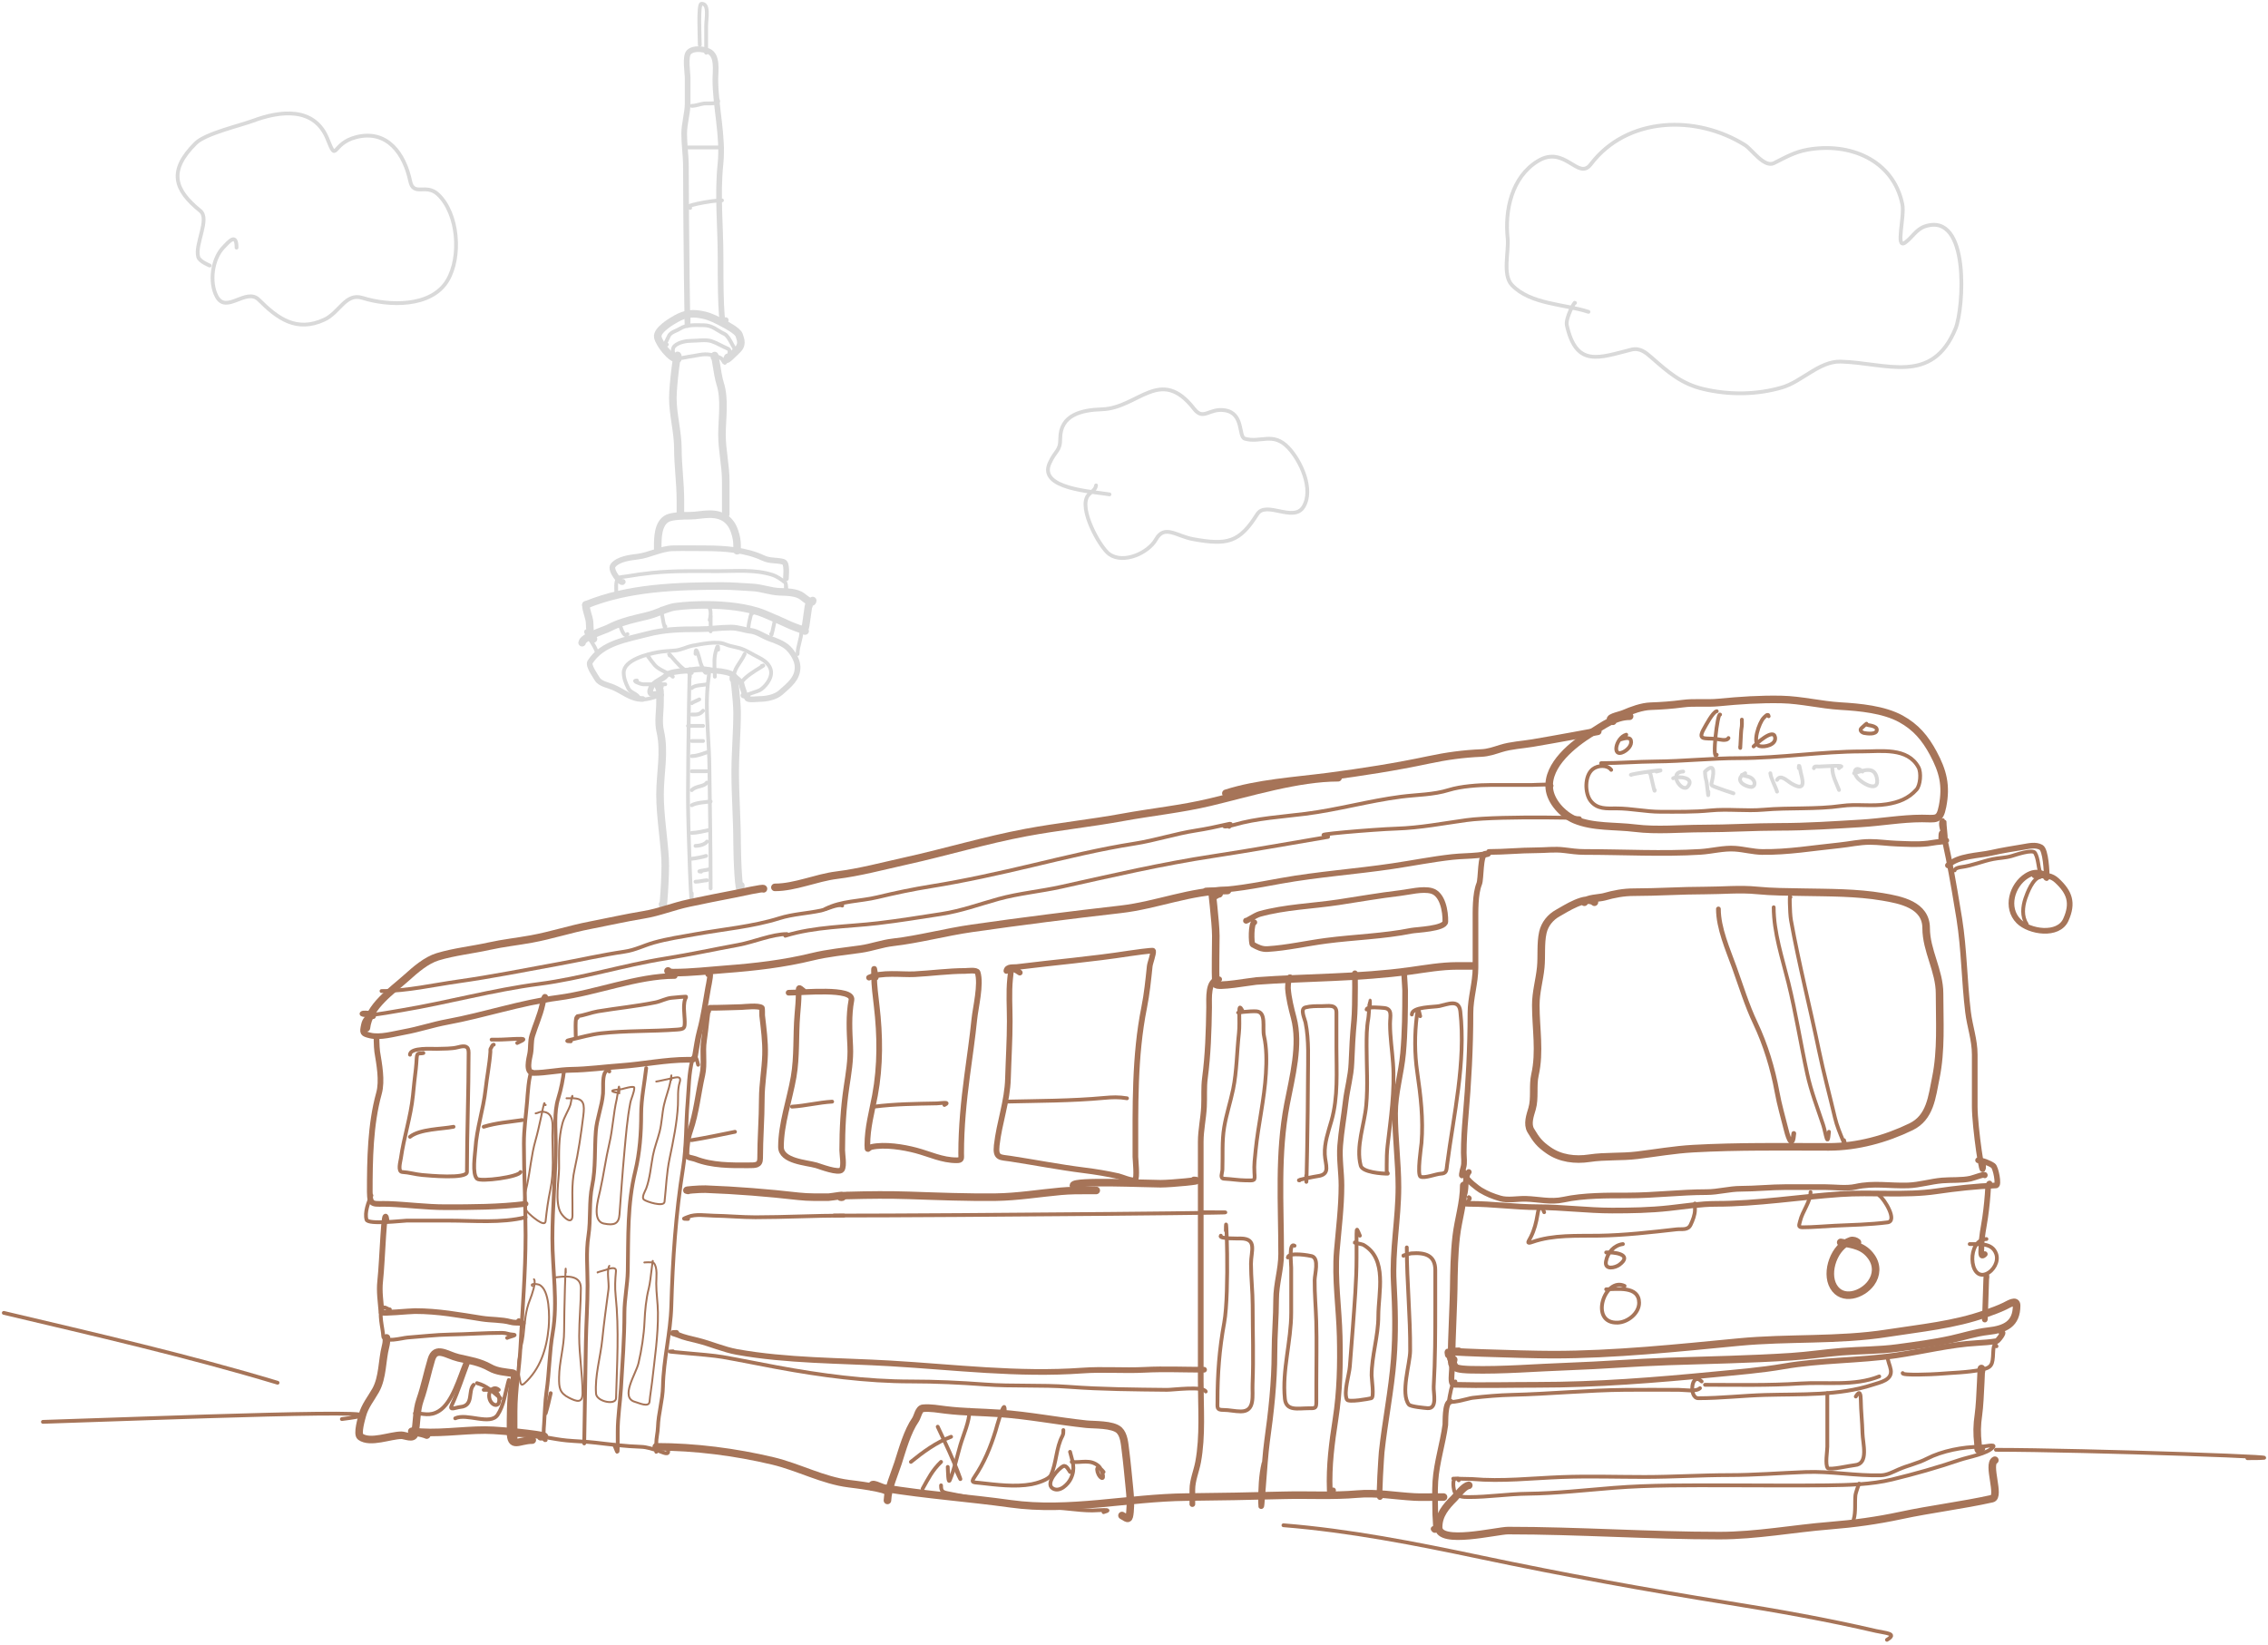 <svg width="600" height="435" viewBox="0 0 600 435" fill="none" xmlns="http://www.w3.org/2000/svg">
<path d="M175.286 239.195C175.286 243.191 176.194 231.209 175.962 227.217C175.639 221.669 174.609 215.692 174.609 210.143C174.609 204.483 175.953 198.956 174.647 193.343C174.084 190.925 174.609 188.207 174.609 185.763C174.609 184.785 174.609 183.808 174.609 182.83C174.609 181.947 173.239 180.129 174.609 181.488" stroke="#D9D9D9" stroke-width="2" stroke-linecap="round"/>
<path d="M174.016 183.48C172.979 183.615 171.332 184.099 172.288 181.86C172.938 180.337 175.38 179.738 176.239 178.62C176.835 177.844 179.819 177.501 180.783 177.463C182.358 177.4 183.912 177 185.573 177C187.061 177 188.386 177.463 189.796 177.463C190.601 177.463 193.506 177.952 194.019 178.62C194.627 179.412 196.117 180.133 196.241 181.166C196.343 182.011 197.56 184.398 196.686 183.943" stroke="#D9D9D9" stroke-width="1.5" stroke-linecap="round"/>
<path d="M175.14 183.82C174.165 183.94 169.832 185.942 168.968 184.449C168.347 183.375 166.832 183.278 166.225 182.078C165.574 180.792 165 179.392 165 177.94C165 174.5 171.485 172.975 174.014 172.521C175.385 172.274 177.202 172.161 178.569 172.061C180.199 171.942 181.675 171.066 183.272 170.779C185.432 170.391 189.727 169.464 191.894 170.416C193.449 171.098 195.06 171.102 196.719 171.819C198.088 172.41 199.353 173.229 200.712 173.9C203.102 175.08 204.966 177.08 203.455 179.9C202.934 180.873 202.241 181.653 201.373 182.32C200.375 183.087 197.596 183.443 197.185 184.255" stroke="#D9D9D9" stroke-linecap="round"/>
<path d="M196 181C196.338 178.83 203.956 175.185 201.52 176.163" stroke="#D9D9D9" stroke-linecap="round"/>
<path d="M194 180C194 176.693 195.787 175.642 197 173" stroke="#D9D9D9" stroke-linecap="round"/>
<path d="M189.112 179C189.112 177.17 188.844 175.128 189.137 173.323C189.273 172.486 190 169.578 190 171.851" stroke="#D9D9D9" stroke-linecap="round"/>
<path d="M187 177.544C186.8 179.26 185.377 175.608 185.286 175.218C185.091 174.382 184 170.146 184 172.942" stroke="#D9D9D9" stroke-linecap="round"/>
<path d="M183 178C180.46 178 176.047 171.296 177.183 173.413" stroke="#D9D9D9" stroke-linecap="round"/>
<path d="M178 179C176.703 177.795 174.628 177.41 173.296 176.018C172.598 175.288 169.569 171.095 171.817 174.03" stroke="#D9D9D9" stroke-linecap="round"/>
<path d="M176 181C174.048 181 172.096 181 170.144 181C169.569 181 166.906 180 168.504 180" stroke="#D9D9D9" stroke-linecap="round"/>
<path d="M170.011 184.894C166.935 184.894 165.072 183.047 162.298 181.818C161.002 181.244 158.778 180.918 158.013 179.621C157.541 178.821 155.525 176.045 156.103 175.13C159.311 170.05 165.818 169.159 171.088 167.758C175.823 166.499 180.061 166.439 184.971 166.439C187.804 166.439 190.535 166 193.369 166C195.39 166 196.801 166.673 198.657 166.879C200.293 167.06 201.953 168.303 203.505 168.856C205.253 169.478 207.278 170.201 208.574 171.492C209.772 172.688 210.948 174.613 210.998 176.35C211.087 179.476 208.729 181.218 206.59 183.136C205.13 184.446 202.759 184.894 200.861 184.894C199.848 184.894 196.816 185.45 197.776 184.015" stroke="#D9D9D9" stroke-width="1.5" stroke-linecap="round"/>
<path d="M211 173C211 170.749 212 169.152 212 167" stroke="#D9D9D9" stroke-linecap="round"/>
<path d="M154 170C154.187 168.456 159.836 166.757 161.038 166.136C163.53 164.849 165.876 164.177 168.516 163.535C170.073 163.157 171.756 162.824 173.257 162.273C174.821 161.698 177.043 160.688 178.658 160.48C181.476 160.116 184.123 160 186.992 160C191.662 160 197.839 160.574 202.193 162.374C204.565 163.354 206.859 164.377 209.206 165.455C210.159 165.892 214.435 167.317 212.506 166.818" stroke="#D9D9D9" stroke-width="2" stroke-linecap="round"/>
<path d="M164 165C164.142 166.03 165.147 168.889 166 167.727" stroke="#D9D9D9" stroke-linecap="round"/>
<path d="M175 161C175 162.622 176 167.285 176 165.662" stroke="#D9D9D9" stroke-linecap="round"/>
<path d="M187 160C188.665 161.002 187.748 164 187.748 164" stroke="#D9D9D9" stroke-linecap="round"/>
<path d="M198 166C198.047 164.724 199 160.985 199 162.262" stroke="#D9D9D9" stroke-linecap="round"/>
<path d="M204 167.69C204 169.184 204.774 164.832 205 164" stroke="#D9D9D9" stroke-linecap="round"/>
<path d="M213 165.752C213 167.608 214 158.392 214 160.248" stroke="#D9D9D9" stroke-width="2" stroke-linecap="round"/>
<path d="M155 160C166.187 155.41 178.944 155 191.127 155C193.849 155 196.459 155.256 199.118 155.385C201.46 155.498 203.867 156.464 206.275 156.538C208.094 156.595 210.778 156.619 212.255 157.778C212.956 158.328 215 160.038 215 158.846" stroke="#D9D9D9" stroke-width="2" stroke-linecap="round"/>
<path d="M163.054 157C163.054 155.873 162.746 153.754 163.602 152.868C163.81 152.651 165.543 152.498 165.844 152.445C167.988 152.066 170.307 151.756 172.471 151.529C178.258 150.923 184.096 151.083 189.936 151.083C194.712 151.083 199.641 150.586 204.211 152.022C205.634 152.469 206.566 153.206 207.674 154.042C208.238 154.467 207.899 158.273 207.899 154.887" stroke="#D9D9D9" stroke-linecap="round"/>
<path d="M207.92 153.022C207.92 152.122 208.348 148.926 207.227 148.606C205.426 148.093 203.732 148.467 201.888 147.595C197.392 145.47 191.726 145.029 186.782 145.029C183.86 145.029 180.928 144.963 178.006 145.029C174.834 145.101 171.856 146.842 168.785 147.225C166.713 147.483 163.569 147.841 162.184 149.568C161.212 150.781 164.392 154.635 164.755 153.91" stroke="#D9D9D9" stroke-width="1.5" stroke-linecap="round"/>
<path d="M174 145.069C174 142.607 173.917 138.329 176.681 137.053C177.981 136.454 180.958 136.412 182.465 136.412C184.272 136.412 185.934 136 187.752 136C191.227 136 193.315 137.562 194.33 140.557C194.795 141.93 195 142.981 195 144.428C195 144.867 195 146.955 195 145.481" stroke="#D9D9D9" stroke-width="2" stroke-linecap="round"/>
<path d="M180 134.78C180 138.221 180 133.406 180 132.288C180 127.722 179.333 123.165 179.333 118.666C179.333 114.193 178 109.73 178 105.261C178 101.733 179.333 91.184 179.333 94.712" stroke="#D9D9D9" stroke-width="2" stroke-linecap="round"/>
<path d="M192 136C192 133.106 192 130.212 192 127.318C192 123.085 191 119.165 191 114.965C191 110.712 191.859 105.519 190.5 101.422C189.75 99.161 189 92.119 189 94.477" stroke="#D9D9D9" stroke-width="2" stroke-linecap="round"/>
<path d="M179.735 94.361C179.008 95.138 181.8 94.398 182.29 94.337C185.033 93.995 186.479 93.24 189.202 94.15C189.775 94.341 190.608 94.528 191.005 94.993C191.139 95.148 191.608 96 191.682 96C192.07 96 193.776 92.748 192.583 92.253C191.128 91.648 189.665 90.712 188.2 90.238C186.734 89.764 184.53 90.145 182.991 90.145C181.559 90.145 179.56 90.496 178.483 91.503C177.28 92.628 178.562 95.204 179.735 95.204" stroke="#D9D9D9" stroke-linecap="round"/>
<path d="M179.295 94.981C177.482 94.981 174.408 90.989 174.026 89.183C173.642 87.367 177.61 85.002 178.854 84.312C181.454 82.869 183.409 82.708 186.304 83.384C188.067 83.796 189.624 84.615 191.205 85.446C192.184 85.961 195.102 87.495 195.518 88.59C196.072 90.045 196.371 91.278 195.151 92.455C194.704 92.886 191.445 96.225 192.528 94.517" stroke="#D9D9D9" stroke-width="2" stroke-linecap="round"/>
<path d="M195 93C194.305 92.909 193.03 88.979 191.681 88.349C189.76 87.451 188.465 86.023 186.15 86.023C184.067 86.023 181.686 85.769 179.857 86.953C178.921 87.558 177.279 87.854 176.857 89.072C176.69 89.555 175.333 91.708 176.415 91.139" stroke="#D9D9D9" stroke-linecap="round"/>
<path d="M183 236.274C183 244.846 182 219.145 182 210.573C182 200.085 182.5 168.623 182.5 179.111" stroke="#D9D9D9" stroke-linecap="round"/>
<path d="M188 235C188 224.204 187.798 213.402 187.667 202.645C187.6 197.135 187 191.711 187 186.148C187 184.026 187.127 181.756 187.407 179.667C187.453 179.324 187.879 176.391 187.333 177.114" stroke="#D9D9D9" stroke-linecap="round"/>
<path d="M184 233.223C184.957 233.223 186.333 232.843 187.036 232.843" stroke="#D9D9D9" stroke-linecap="round"/>
<path d="M185.495 230.566C183.596 230.448 187.772 230.136 187.772 229.808" stroke="#D9D9D9" stroke-linecap="round"/>
<path d="M183 227.151C184.109 227.028 185.941 226.677 186.795 226.392" stroke="#D9D9D9" stroke-linecap="round"/>
<path d="M184 223.736C185.116 223.736 186.544 223.335 187.036 222.598" stroke="#D9D9D9" stroke-linecap="round"/>
<path d="M183 220.321C184.524 220.275 186.061 219.861 187.554 219.562" stroke="#D9D9D9" stroke-linecap="round"/>
<path d="M183 213C184.154 212.316 186.584 212.172 188 212" stroke="#D9D9D9" stroke-linecap="round"/>
<path d="M183 209C184.24 207.76 186.213 208.181 187 207" stroke="#D9D9D9" stroke-linecap="round"/>
<path d="M183 204C184.435 204 185.602 204 187 204" stroke="#D9D9D9" stroke-linecap="round"/>
<path d="M183 200C184.529 199.958 185.655 199.448 187 199" stroke="#D9D9D9" stroke-linecap="round"/>
<path d="M183 196C183.94 196 184.997 196 186 196" stroke="#D9D9D9" stroke-linecap="round"/>
<path d="M182 192C183.146 192 184.853 192 186 192" stroke="#D9D9D9" stroke-linecap="round"/>
<path d="M183 188.996C184.294 188.996 185.035 189.121 186 188" stroke="#D9D9D9" stroke-linecap="round"/>
<path d="M183.051 186C182.662 186 184.631 185.237 185 185" stroke="#D9D9D9" stroke-linecap="round"/>
<path d="M183 182C183.846 181.154 185.941 181.265 187 181" stroke="#D9D9D9" stroke-linecap="round"/>
<path d="M188 163V167" stroke="#D9D9D9" stroke-linecap="round"/>
<path d="M181.917 83.358C181.917 96.485 181.458 57.107 181.458 43.98C181.458 41.08 181 38.249 181 35.406C181 32.608 181.917 29.997 181.917 27.296C181.917 25.097 181.917 22.899 181.917 20.7C181.917 19.223 181.146 14.868 182.273 13.787C183.487 12.622 185.992 12.935 187.417 13.543C189.966 14.63 189.25 18.809 189.25 20.92C189.25 28.372 191.373 35.95 190.6 43.369C189.742 51.597 190.625 59.779 190.625 68.017C190.625 73.588 190.592 90.081 192 84.677" stroke="#D9D9D9" stroke-width="1.5" stroke-linecap="round"/>
<path d="M182.59 55C179.72 54.63 188.101 53 191 53" stroke="#D9D9D9" stroke-linecap="round"/>
<path d="M182.367 39C179.608 39 193.392 39 190.633 39" stroke="#D9D9D9" stroke-linecap="round"/>
<path d="M183 28C184.119 28 185.086 27.537 186.209 27.389C187.263 27.25 191.408 27.75 189.509 26" stroke="#D9D9D9" stroke-linecap="round"/>
<path d="M185.131 11.88C185.131 10.239 184.646 1.093 185.543 1.007C187.711 0.801 186.817 4.952 186.817 6.885C186.817 9.108 186.817 15.775 186.817 13.553" stroke="#D9D9D9" stroke-linecap="round"/>
<path d="M196 234.259C195.482 237.946 195 226.865 195 223.15C195 216.805 194.5 210.562 194.5 204.24C194.5 198.963 195 193.716 195 188.489C195 185.512 194 176.624 194 179.602" stroke="#D9D9D9" stroke-width="2" stroke-linecap="round"/>
<path d="M158 173C157.856 171.827 156.658 169.963 155.985 168.996C155.656 168.522 154.284 165.899 155.482 167.526" stroke="#D9D9D9" stroke-linecap="round"/>
<path d="M157 169C155.755 167.739 156.135 166.158 155.972 164.55C155.818 163.028 155 161.49 155 160" stroke="#D9D9D9" stroke-width="2" stroke-linecap="round"/>
<path d="M393 225.8C391.532 225.983 391.873 232.409 391.326 233.777C390.226 236.526 390.341 241.001 390.341 243.971C390.341 247.96 390.341 251.949 390.341 255.938C390.341 260.003 389.011 263.917 389.011 267.929C389.011 277.113 388.5 286.476 387.706 295.605C387.436 298.709 387.238 301.788 387.238 304.912C387.238 306.104 387.492 307.634 387.14 308.778C386.873 309.646 386.311 312.327 387.238 310.009" stroke="#A67458" stroke-width="1.5" stroke-linecap="round"/>
<path d="M524.633 308.236C524.633 313.459 522.417 297.947 522.417 292.724C522.417 288.144 522.417 283.564 522.417 278.984C522.417 275.007 521.112 271.545 520.644 267.683C519.642 259.42 519.637 251.226 518.329 242.986C517.195 235.84 513.552 214.575 513.552 221.811" stroke="#A67458" stroke-width="1.5" stroke-linecap="round"/>
<path d="M388.125 317.987C388.478 317.359 389.284 317.015 388.568 316.657" stroke="#A67458" stroke-linecap="round"/>
<path d="M387.682 310.895C387.822 312.022 391.042 314.414 391.671 314.786C393.473 315.851 394.921 316.418 396.891 317.002C398.896 317.596 401.541 317.04 403.637 317.1C406.939 317.195 410.26 318.05 413.609 317.322C418.939 316.163 425.218 316.214 430.673 316.214C437.678 316.214 444.532 315.327 451.479 315.327C454.547 315.327 457.461 314.441 460.54 314.441C464.46 314.441 468.502 313.998 472.482 313.998C475.905 313.998 479.327 313.998 482.75 313.998C485.336 313.998 488.415 314.462 490.949 313.899C495.709 312.842 499.983 313.726 504.787 313.555C507.805 313.447 510.771 312.511 513.774 312.25C516.112 312.046 519.025 312.265 521.309 311.757C522.191 311.561 525.366 310.316 525.076 310.895" stroke="#A67458" stroke-width="1.5" stroke-linecap="round"/>
<path d="M393.886 225.356C398.034 225.356 402.222 224.913 406.296 224.913C408.99 224.913 411.214 224.558 413.855 224.889C415.654 225.113 417.317 225.356 419.149 225.356C429.378 225.356 439.976 225.948 449.829 225.332C452.89 225.14 455.973 224.276 459.038 224.495C461.402 224.663 463.799 225.321 466.129 225.356C473.001 225.46 479.696 224.288 486.492 223.608C489.277 223.33 491.873 222.697 494.692 222.697C497.064 222.697 499.391 223.058 501.684 223.14C504.596 223.244 507.13 223.435 510.007 223.116C511.074 222.997 512.02 222.754 513.109 222.697C513.503 222.676 515.873 222.254 514.439 222.254" stroke="#A67458" stroke-width="1.5" stroke-linecap="round"/>
<path d="M421.808 238.653C419.647 236.732 414.112 240.42 412.132 241.509C410.167 242.589 408.675 244.412 408.168 246.63C407.506 249.524 407.898 252.948 407.601 255.913C407.258 259.35 406.296 262.369 406.296 265.91C406.296 272.014 407.46 278.206 406.075 284.303C405.423 287.171 406.128 290.51 405.311 293.266C404.79 295.026 403.96 297.329 404.967 299.027C406.44 301.513 407.291 302.617 409.67 304.272C412.811 306.457 416.724 306.932 420.479 306.365C424.647 305.736 428.882 306.086 433.086 305.577C438.029 304.978 442.916 304.106 447.908 303.829C459.852 303.165 471.849 303.361 483.833 303.361C491.289 303.361 498.934 301.273 505.575 298.042C510.661 295.568 511.091 290.143 512.124 285.091C513.616 277.796 513.109 270.236 513.109 262.783C513.109 256.78 509.564 251.435 509.564 245.522C509.564 239.308 502.79 238.031 498.04 237.224C491.177 236.059 483.918 236.122 476.963 235.993C473.047 235.921 468.735 235.917 464.824 235.525C460.294 235.072 455.694 235.55 451.085 235.55C444.792 235.55 438.468 235.993 432.248 235.993C429.509 235.993 426.979 236.479 424.369 237.224C423.216 237.554 419.68 237.591 419.149 238.653" stroke="#A67458" stroke-width="2" stroke-linecap="round"/>
<path d="M454.606 240.425C454.606 245.505 457.099 251.131 458.816 255.888C460.596 260.815 462.106 265.837 464.357 270.588C467.071 276.319 468.987 282.612 470.118 288.834C470.745 292.283 471.708 295.539 472.556 298.929C473.199 301.5 474.214 303.849 474.55 299.815" stroke="#A67458" stroke-width="1.25" stroke-linecap="round"/>
<path d="M469.232 239.982C469.232 246.685 471.529 253.476 473.122 259.927C475.09 267.899 476.349 275.988 478.096 284.007C479.123 288.723 480.827 293.046 482.331 297.599C483.029 299.712 483.472 304.001 483.858 299.372" stroke="#A67458" stroke-linecap="round"/>
<path d="M473.664 237.323C473.376 235.307 473.45 241.426 473.811 243.429C475.892 254.955 478.824 266.353 481.198 277.827C482.432 283.793 484.045 289.696 485.433 295.629C485.934 297.771 486.774 299.734 487.6 301.76C488.269 303.403 488.287 303.132 487.846 301.588" stroke="#A67458" stroke-linecap="round"/>
<path d="M388.568 310.009C387.495 311.216 387.935 314.171 387.46 315.648C386.77 317.795 386.194 318.43 388.814 318.43C394.824 318.43 400.817 319.316 406.838 319.316C413.357 319.316 419.898 320.203 426.462 320.203C431.555 320.203 436.482 320.118 441.556 319.563C445.611 319.119 449.913 318.43 453.966 318.43C464.96 318.43 475.908 316.638 486.862 315.869C495.202 315.284 504.063 316.317 512.297 315.106C517.465 314.346 522.864 313.755 528.08 313.555C528.899 313.523 527.984 308.823 527.292 308.335C526.339 307.662 524.449 306.906 523.303 306.906" stroke="#A67458" stroke-width="1.5" stroke-linecap="round"/>
<path d="M478.982 315.327C478.982 317.842 476.826 320.406 476.225 322.96C475.966 324.06 475.596 324.635 476.865 324.635C479.72 324.635 482.514 324.343 485.36 324.216C490.069 324.007 494.673 323.914 499.345 323.33C502.088 322.987 498.523 317.127 497.154 316.214" stroke="#A67458" stroke-linecap="round"/>
<path d="M448.401 318.43C448.401 317.909 448.401 319.685 448.401 320.006C448.401 321.332 447.825 322.768 447.268 323.945C446.529 325.51 444.996 325.011 443.526 325.176C436.756 325.939 429.847 326.743 423.04 326.851C417.196 326.944 410.929 326.56 405.361 328.525C403.663 329.124 404.367 328.419 404.991 327.171C405.917 325.319 406.414 323.368 406.739 321.335C407.069 319.277 407.58 318.16 408.512 320.646" stroke="#A67458" stroke-linecap="round"/>
<path d="M429.343 329.067C427.016 329.358 425.277 331.286 424.862 333.647C424.444 336.022 427.328 335.343 428.407 334.533C432.214 331.678 426.667 331.166 424.911 331.283" stroke="#A67458" stroke-linecap="round"/>
<path d="M429.786 340.147C424.518 337.593 420.264 350.19 428.013 349.848C430.621 349.733 433.651 347.379 433.627 344.579C433.589 340.051 427.73 341.034 424.911 341.034" stroke="#A67458" stroke-linecap="round"/>
<path d="M491.392 328.624C490.962 328.242 490.21 327.983 489.619 328.18C485.313 329.616 482.813 336.466 485.039 340.295C487.36 344.286 492.704 342.516 494.987 339.384C496.535 337.259 496.627 334.67 495.11 332.489C493.038 329.511 490.177 329.209 486.96 328.624" stroke="#A67458" stroke-width="2" stroke-linecap="round"/>
<path d="M525.519 327.737C520.29 327.865 520.828 338.867 525.445 336.971C527.358 336.185 528.828 333.659 528.08 331.628C526.958 328.584 523.554 329.179 521.087 329.067" stroke="#A67458" stroke-linecap="round"/>
<path d="M526.405 313.555C526.405 312.355 525.988 313.531 525.962 313.998C525.813 316.688 525.559 319.349 525.174 322.025C524.789 324.705 524.189 327.139 524.189 329.855C524.189 330.824 523.782 333.02 525.076 331.726" stroke="#A67458" stroke-width="1.5" stroke-linecap="round"/>
<path d="M525.519 337.931C525.519 334.382 525.076 352.117 525.076 348.568" stroke="#A67458" stroke-width="1.5" stroke-linecap="round"/>
<path d="M387.238 313.555C387.238 318.13 385.772 322.505 385.244 327.048C384.717 331.579 384.643 336.478 384.579 341.033C384.492 347.238 383.362 365.733 384.579 359.648" stroke="#A67458" stroke-width="2" stroke-linecap="round"/>
<path d="M385.909 357.432C377.597 357.432 402.515 358.319 410.827 358.319C427.16 358.319 443.756 356.556 459.998 354.995C473.102 353.735 486.259 354.688 499.271 352.655C507.957 351.298 517.11 350.434 525.371 347.46C527.11 346.834 528.73 346.275 530.394 345.466C531.407 344.973 533.497 343.61 533.497 345.318C533.497 350.225 530.452 351.615 525.962 352.114C522.691 352.477 519.515 353.519 516.31 354.231C511.651 355.266 506.762 355.902 502.029 356.546C497.142 357.21 492.208 357.147 487.305 357.531C482.815 357.882 478.412 358.567 473.91 358.86C463.02 359.57 452.237 359.753 441.334 360.116C432.544 360.409 423.777 361.143 415.013 361.446C406.31 361.746 397.743 362.526 389.011 362.307C388.274 362.289 385.555 362.227 385.022 361.667C384.217 360.822 382.777 355.955 383.249 358.319" stroke="#A67458" stroke-width="2" stroke-linecap="round"/>
<path d="M383.693 359.648C384.898 361.004 383.035 366.249 384.776 366.296C392.076 366.494 399.413 366.296 406.715 366.296C422.496 366.296 437.937 365.056 453.621 363.539C459.685 362.952 465.893 362.464 471.891 361.421C481.648 359.724 491.781 359.949 501.61 358.516C508.68 357.485 515.955 355.626 523.081 355.241C524.761 355.15 526.498 355.024 528.154 354.748C528.605 354.673 530.474 352.074 529.508 352.557" stroke="#A67458" stroke-width="1.5" stroke-linecap="round"/>
<path d="M528.178 356.103C527.45 354.737 527.319 357.17 527.292 357.875C527.172 360.983 526.919 361.757 524.165 362.307C520.42 363.056 516.474 363.098 512.666 363.415C511.49 363.513 503.01 363.892 503.359 363.194" stroke="#A67458" stroke-linecap="round"/>
<path d="M499.37 358.762C499.37 360.081 499.989 361.026 500.207 362.332C500.662 365.063 497.413 365.631 495.381 366.296C486.379 369.242 476.344 368.713 466.991 368.98C461.089 369.149 455.192 369.842 449.287 369.842C446.723 369.842 447.394 362.63 450.174 365.41" stroke="#A67458" stroke-linecap="round"/>
<path d="M451.06 366.296C459.451 366.296 467.85 366.501 476.225 365.952C483.134 365.499 490.558 366.719 497.154 364.08" stroke="#A67458" stroke-linecap="round"/>
<path d="M385.022 365.41C384.011 365.536 383.522 369.466 383.348 370.285C383.055 371.669 388.397 369.875 389.553 369.743C392.998 369.351 396.526 369.04 399.993 368.956C409.989 368.712 419.963 367.72 429.983 367.626C434.694 367.582 439.406 367.626 444.117 367.626C445.594 367.626 448.705 368.209 449.731 367.183" stroke="#A67458" stroke-linecap="round"/>
<path d="M383.693 370.728C382.181 370.917 382.438 376.324 382.363 376.884C381.687 381.895 380.078 386.74 379.728 391.805C379.526 394.734 379.704 397.734 379.704 400.67C379.704 401.51 380.272 405.929 379.26 404.412" stroke="#A67458" stroke-width="1.5" stroke-linecap="round"/>
<path d="M388.568 392.889C387.298 393.047 385.482 395.532 384.752 396.262C382.522 398.491 380.59 400.707 380.59 403.969C380.59 408.719 396.006 404.855 398.959 404.855C417.598 404.855 436.211 406.185 454.852 406.185C464.751 406.185 474.357 404.33 484.104 403.55C490.459 403.042 496.557 402.208 502.817 400.867C510.847 399.146 519.066 398.178 527.021 396.41C529.269 395.91 525.64 387.288 527.735 386.241" stroke="#A67458" stroke-width="2" stroke-linecap="round"/>
<path d="M385.909 391.559C386.512 390.87 385.253 391.116 384.801 391.116C382.984 391.116 388.836 391.16 389.454 391.214C397.409 391.914 405.158 390.998 413.117 390.697C420.425 390.422 427.791 390.673 435.105 390.673C442.597 390.673 450.052 390.18 457.462 390.18C464.185 390.18 470.993 389.62 477.677 389.368C484.34 389.116 490.982 390.413 497.597 390.23C499.266 390.183 500.739 389.357 502.226 388.703C504.73 387.601 507.334 387.087 509.785 385.822C513.742 383.78 519.308 382.695 523.746 382.695C524.928 382.695 528.049 381.861 527.292 382.769C525.804 384.555 520.768 385.376 518.526 386.142C512.554 388.183 506.658 389.846 500.527 391.338C495.007 392.68 488.888 392.825 483.217 392.889C474.422 392.988 465.618 392.889 456.822 392.889C446.894 392.889 436.752 392.768 426.856 393.554C419.309 394.153 411.75 395.015 404.179 395.105C398.957 395.167 393.803 395.991 388.543 395.991C387.061 395.991 385.124 395.952 384.678 394.218C384.454 393.351 384.27 391.116 385.022 391.116" stroke="#A67458" stroke-linecap="round"/>
<path d="M491.835 392.446C491.835 392.351 490.926 394.772 490.85 395.548C490.659 397.498 490.967 399.962 490.407 401.851C490.097 402.898 490.294 403.99 489.619 402.639" stroke="#A67458" stroke-linecap="round"/>
<path d="M483.415 368.512C483.415 373.232 483.415 377.951 483.415 382.67C483.415 383.833 482.787 387.433 483.538 388.334C484.023 388.916 489.571 387.628 490.678 387.546C494.48 387.264 492.777 381.747 492.722 379.051C492.662 376.151 492.316 373.29 492.279 370.384C492.257 368.671 492.019 367.615 490.949 369.399" stroke="#A67458" stroke-linecap="round"/>
<path d="M515.325 228.902C518.088 226.301 523.322 226.371 526.849 225.578C529.658 224.946 532.48 224.5 535.319 224.027C536.788 223.782 538.523 223.342 539.948 224.125C541.217 224.823 541.474 230.671 541.474 232.152C541.474 232.651 540.86 231.289 540.391 231.118C538.888 230.572 537.553 230.787 536.131 231.684C532.245 234.139 530.508 240.146 534.038 243.676C536.868 246.505 544.535 247.714 546.522 243.282C548.53 238.803 547.498 235.99 544.134 232.891C542.706 231.576 541.307 231.561 539.455 231.561C538.873 231.561 537.45 231.561 538.815 231.561" stroke="#A67458" stroke-width="1.5" stroke-linecap="round"/>
<path d="M539.702 232.004C537.808 232.241 536.272 236.286 535.811 237.668C535.084 239.849 534.835 242.433 536.156 244.414" stroke="#A67458" stroke-linecap="round"/>
<path d="M517.098 230.232C517.173 229.637 518.356 229.409 518.871 229.345C521.737 228.987 524.464 227.785 527.292 227.228C528.885 226.914 530.584 226.894 532.143 226.44C533.179 226.137 537.756 224.525 538.372 225.603C539.253 227.144 539.155 229.036 539.702 230.675" stroke="#A67458" stroke-linecap="round"/>
<path d="M431.116 189.456C427.352 189.456 423.997 191.961 420.873 193.913C416.264 196.794 409.294 202.218 409.867 208.514C410.188 212.045 413.501 215.542 416.589 216.837C421.509 218.9 427.307 218.398 432.544 219.053C438.343 219.778 444.582 219.151 450.42 219.151C457.241 219.151 464.028 218.708 470.832 218.708C478.021 218.708 485.139 218.219 492.303 217.797C497.672 217.481 503.084 216.492 508.456 216.492C512.152 216.492 513.135 217.187 513.897 213.291C514.98 207.758 514.012 203.993 511.435 199.207C509.29 195.224 506.849 192.323 502.891 190.146C498.371 187.66 491.99 187.07 486.936 186.773C481.727 186.466 476.54 185.14 471.349 185.024C465.732 184.9 460.287 185.268 454.704 185.812C451.5 186.125 448.275 185.7 445.077 186.132C442.372 186.498 439.456 186.708 436.73 186.797C434.345 186.875 431.715 187.86 429.54 188.792C428.399 189.281 424.533 189.926 426.684 190.786" stroke="#A67458" stroke-width="2" stroke-linecap="round"/>
<path d="M430.23 194.332C427.451 195.113 426.314 200.531 429.515 198.887C430.536 198.363 431.795 197.159 431.461 195.858C431.155 194.67 429.152 195.507 428.457 195.661" stroke="#A67458" stroke-linecap="round"/>
<path d="M492.5 192.559C492.752 192.358 494.346 190.829 493.608 191.673C494.222 191.861 496.602 191.929 496.514 193.101C496.417 194.39 493.884 194.027 493.165 193.889C492.558 193.772 491.799 193.12 492.5 192.559Z" stroke="#A67458" stroke-linecap="round"/>
<path d="M423.581 201.866C428.379 201.866 433.163 201.458 437.961 201.423C445.382 201.37 452.762 200.537 460.146 200.537C470.983 200.537 481.782 198.764 492.623 198.764C497.674 198.764 504.667 197.631 507.545 202.974C508.305 204.386 508.039 207.699 507.003 208.859C504.881 211.236 502.288 212.219 499.148 212.725C495.199 213.362 491.144 212.602 487.182 213.168C480.426 214.133 473.385 213.579 466.572 214.178C461.898 214.589 457.158 213.913 452.488 214.375C448.093 214.809 443.708 214.719 439.291 214.719C435.364 214.719 431.554 213.833 427.644 213.833C425.021 213.833 422.579 214.089 420.824 211.863C419.256 209.875 419.136 205.193 421.365 203.442C422.732 202.368 425.218 202.276 426.241 203.639" stroke="#A67458" stroke-linecap="round"/>
<path d="M431.559 204.969C430.991 204.969 432.645 204.675 432.889 204.624C433.959 204.401 442.36 203.16 438.207 204.082" stroke="#D9D9D9" stroke-linecap="round"/>
<path d="M436.434 204.526C436.434 202.983 437.764 210.5 437.764 208.958" stroke="#D9D9D9" stroke-linecap="round"/>
<path d="M445.298 204.082C441.125 204.209 444.972 209.836 446.48 208.071C448.562 205.635 443.927 205.211 442.639 205.855" stroke="#D9D9D9" stroke-linecap="round"/>
<path d="M451.06 204.526C451.06 204.023 451.125 205.708 451.282 206.052C451.678 206.925 451.947 212.561 451.947 209.401" stroke="#D9D9D9" stroke-linecap="round"/>
<path d="M451.06 204.082C453.349 201.885 453.555 203.607 452.981 206.298C452.666 207.776 452.462 207.675 454.015 208.268C455.53 208.847 457.059 209.332 458.595 209.844" stroke="#D9D9D9" stroke-linecap="round"/>
<path d="M461.697 204.526C459.349 205.735 460.189 207.507 462.879 208.12C464.105 208.4 464.484 207.267 463.913 206.397C463.179 205.278 461.897 205.403 460.811 204.969" stroke="#D9D9D9" stroke-linecap="round"/>
<path d="M468.345 204.526C468.506 205.974 469.683 207.986 470.118 209.401" stroke="#D9D9D9" stroke-linecap="round"/>
<path d="M470.118 206.298C471.037 204.664 472.753 206.558 473.91 207.234C477.249 209.185 477.247 207.47 476.422 204.476C476.268 203.919 475.88 201.252 475.88 203.196" stroke="#D9D9D9" stroke-linecap="round"/>
<path d="M479.869 203.196C479.95 202.545 480.696 202.763 481.198 202.753C482.546 202.725 483.889 202.6 485.236 202.58C488.872 202.528 486.112 202.953 486.517 203.196" stroke="#D9D9D9" stroke-linecap="round"/>
<path d="M484.744 203.196C484.744 205.236 485.786 207.078 486.517 208.958" stroke="#D9D9D9" stroke-linecap="round"/>
<path d="M492.722 204.082C490.995 202.457 489.943 203.984 491.392 205.757C492.628 207.269 497.382 209.937 496.514 205.757C495.816 202.398 492.637 203.965 490.506 204.526" stroke="#D9D9D9" stroke-linecap="round"/>
<path d="M454.163 188.127C453.153 188.253 451.152 192.106 450.888 192.559C448.92 195.932 450.974 195.167 453.867 195.44C454.766 195.525 456.792 196.165 457.265 195.218" stroke="#A67458" stroke-linecap="round"/>
<path d="M455.049 189.013C454.339 188.392 452.839 201.636 454.163 199.65" stroke="#A67458" stroke-linecap="round"/>
<path d="M460.811 190.343C460.811 191.114 460.872 191.901 460.712 192.657C460.535 193.498 460.368 199.522 460.368 197.434" stroke="#A67458" stroke-linecap="round"/>
<path d="M467.902 189.456C467.785 188.519 466.86 189.612 466.573 189.9C465.431 191.041 463.365 196.839 465.538 197.36C466.895 197.686 469.903 197.009 469.601 195.046C469.195 192.407 464.368 196.979 463.913 197.434" stroke="#A67458" stroke-linecap="round"/>
<path d="M322.53 236.437C321.911 236.437 320.844 237.575 320.757 236.88C320.315 233.341 321.644 243.975 321.644 247.541C321.644 251.773 321.481 256.04 321.644 260.271C321.682 261.276 331.073 259.576 332.33 259.483C345.793 258.486 359.576 258.686 372.957 256.824C377.055 256.254 381.324 255.494 385.465 255.494C386.795 255.494 390.784 255.494 389.454 255.494" stroke="#A67458" stroke-width="2" stroke-linecap="round"/>
<path d="M318.984 235.55C325.631 235.55 332.401 234.163 338.929 232.989C348.704 231.231 358.611 230.561 368.427 229.099C373.675 228.317 378.912 227.272 384.185 226.686C386.465 226.433 388.764 226.457 391.03 226.218C392.51 226.062 395.567 225.475 392.114 226.243" stroke="#A67458" stroke-width="1.5" stroke-linecap="round"/>
<path d="M331.837 243.971C330.928 244.085 330.987 249.605 331.394 249.831C332.693 250.553 333.802 251.131 335.334 251.038C340.469 250.727 345.685 249.518 350.797 248.846C358.235 247.869 366.075 247.671 373.4 246.187C374.623 245.939 382.309 245.685 382.363 243.774C382.439 241.124 381.671 236.463 378.719 235.649C376.331 234.99 372.72 235.96 370.323 236.24C364.897 236.873 359.497 237.836 354.096 238.653C347.276 239.684 339.917 239.901 333.266 241.755C332.057 242.092 329.438 243.894 329.621 243.528" stroke="#A67458" stroke-width="1.5" stroke-linecap="round"/>
<path d="M322.53 259.04C319.386 259.04 319.904 264.245 319.871 266.476C319.778 272.755 319.584 278.95 318.763 285.189C318.43 287.719 318.644 290.233 318.517 292.773C318.36 295.902 317.655 298.877 317.655 302.031C317.655 308.7 317.655 315.314 317.655 322C317.655 336.479 317.655 350.876 317.655 365.361C317.655 372.391 318.244 379.768 316.965 386.708C316.522 389.115 315.439 391.548 315.439 393.997C315.439 394.715 315.439 399.133 315.439 397.764" stroke="#A67458" stroke-width="1.5" stroke-linecap="round"/>
<path d="M230.786 393.332C230.101 391.767 233.071 393.485 233.938 393.627C244.975 395.439 256.236 396.217 267.326 397.764C282.899 399.937 298.305 396.155 313.863 395.991C322.446 395.901 330.994 395.752 339.569 395.523C346.014 395.352 352.687 395.771 359.07 395.203C364.127 394.754 369.137 395.695 374.164 395.967C375.888 396.06 377.632 395.991 379.359 395.991C379.657 395.991 383.053 395.991 381.477 395.991" stroke="#A67458" stroke-width="2" stroke-linecap="round"/>
<path d="M334.497 387.127C333.733 390.278 333.61 394.062 333.61 397.321C333.61 402.682 334.443 386.625 335.186 381.316C336.269 373.579 337.156 365.666 337.156 357.851C337.156 353.125 337.599 348.423 337.599 343.693C337.599 339.594 338.929 335.769 338.929 331.726C338.929 318.356 337.939 305.304 340.48 292.034C341.844 284.911 344.148 276.368 342.253 269.209C341.586 266.693 340.919 264.032 340.726 261.429C340.686 260.884 340.933 257.076 341.588 259.04" stroke="#A67458" stroke-width="1.5" stroke-linecap="round"/>
<path d="M352.668 394.218C351.992 394.979 351.881 396.7 351.782 394.12C351.536 387.726 352.333 381.652 353.308 375.382C354.442 368.096 354.588 360.896 354.416 353.517C354.243 346.062 353.028 338.274 353.653 330.84C354.136 325.104 354.884 319.331 354.884 313.555C354.884 310.02 354.264 306.568 354.54 303.016C354.838 299.164 355.555 295.289 355.992 291.443C356.381 288.022 357.387 284.664 357.519 281.225C357.664 277.457 357.863 273.678 358.233 269.923C358.618 266.018 358.43 254.23 358.43 258.154" stroke="#A67458" stroke-width="1.5" stroke-linecap="round"/>
<path d="M365.078 395.991C364.687 396.334 365.442 384.807 365.521 384.074C366.407 375.877 368.08 367.755 368.722 359.55C369.252 352.775 369.098 346.035 368.722 339.261C368.258 330.9 369.953 322.399 369.953 313.998C369.953 307.474 369.067 301.005 369.067 294.497C369.067 289.185 370.703 283.934 371.184 278.64C371.69 273.077 371.726 267.576 371.726 261.995C371.726 261.068 371.191 255.126 371.726 257.267" stroke="#A67458" stroke-width="1.5" stroke-linecap="round"/>
<path d="M327.848 267.904C326.316 267.904 330.902 267.38 332.428 267.51C335.075 267.736 333.913 271.861 334.398 274.011C335.125 277.234 335.084 280.694 334.891 283.983C334.493 290.744 332.865 297.49 332.182 304.247C331.98 306.241 331.723 308.194 331.862 310.206C332.016 312.444 332.025 312.248 329.572 312.225C327.64 312.207 325.769 311.873 323.86 311.782C322.622 311.723 323.356 310.343 323.392 309.344C323.526 305.592 323.233 301.862 323.86 298.141C324.435 294.725 325.523 291.492 326.223 288.119C327.194 283.444 327.219 278.104 327.75 273.321C327.942 271.597 327.848 269.834 327.848 268.101C327.848 266.543 327.878 265.748 328.735 267.461" stroke="#A67458" stroke-linecap="round"/>
<path d="M322.973 326.851C322.194 327.741 328.179 327.589 328.243 327.59C332.676 327.649 330.951 330.966 330.951 334.287C330.951 337.945 331.394 341.579 331.394 345.244C331.394 352.171 331.652 359.153 331.37 366.075C331.243 369.166 332.135 373.338 328.267 373.338C326.724 373.338 325.216 372.944 323.663 372.944C321.823 372.944 322.087 372.369 322.087 370.63C322.087 363.511 322.564 356.911 323.86 349.898C325.336 341.906 324.303 317.394 324.303 325.521" stroke="#A67458" stroke-linecap="round"/>
<path d="M343.804 312.225C342.452 312.225 348.108 311.16 348.63 311.092C352.102 310.642 350.599 308.101 350.477 305.355C350.34 302.279 351.39 299.415 352.225 296.491C354.04 290.138 353.555 283.527 353.555 276.99C353.555 273.929 353.555 270.867 353.555 267.806C353.555 265.579 351.467 266.131 349.64 266.131C348.159 266.131 346.771 266.095 345.331 266.476C343.857 266.866 345.186 269.506 345.38 270.465C346.345 275.229 346.02 280.355 346.02 285.189C346.02 293.759 345.577 319.465 345.577 310.895" stroke="#A67458" stroke-linecap="round"/>
<path d="M340.701 332.613C340.893 331.083 346.562 332.114 347.054 332.268C349.053 332.892 347.807 337.027 347.793 338.62C347.76 342.25 348.105 345.833 348.211 349.454C348.372 354.904 348.236 360.376 348.236 365.828C348.236 367.454 348.236 369.079 348.236 370.704C348.236 372.588 347.998 372.501 346.168 372.501C343.373 372.501 340.251 373.324 339.914 369.99C339.148 362.432 341.588 354.807 341.588 347.214C341.588 343.249 341.588 339.285 341.588 335.321C341.588 334.193 340.917 328.472 342.474 329.51" stroke="#A67458" stroke-linecap="round"/>
<path d="M361.532 267.018C361.645 266.112 365.486 266.58 365.915 266.599C368.493 266.716 367.737 268.713 367.737 270.81C367.737 274.326 368.273 277.707 368.525 281.2C369.04 288.36 367.899 296.009 367.072 303.115C366.874 304.82 366.851 306.497 366.851 308.212C366.851 308.744 366.835 309.28 366.851 309.812C366.857 310.041 367.326 310.452 367.097 310.452C365.616 310.452 360.444 310.095 359.981 308.335C358.639 303.236 360.972 297.461 361.434 292.379C361.901 287.24 361.532 281.926 361.532 276.768C361.532 274.285 361.53 271.907 361.975 269.455C362.194 268.252 362.419 261.794 362.419 266.131" stroke="#A67458" stroke-linecap="round"/>
<path d="M358.43 328.624C357.758 328.624 360.396 329.113 360.621 329.239C367.175 332.909 364.635 341.975 364.635 348.125C364.635 353.482 362.862 358.591 362.862 363.834C362.862 364.769 363.597 369.64 362.788 369.842C362.171 369.996 356.686 371.028 356.312 370.187C355.41 368.155 356.935 363.65 357.1 361.421C357.352 358.022 357.645 354.627 357.888 351.227C358.328 345.07 358.873 338.883 358.873 332.711C358.873 330.61 358.873 328.509 358.873 326.408C358.873 324.365 359.1 325.368 359.759 326.851" stroke="#A67458" stroke-linecap="round"/>
<path d="M371.283 332.169C370.787 332.169 373.005 331.557 373.376 331.529C377.014 331.256 379.704 332.025 379.704 335.961C379.704 339.195 379.704 342.429 379.704 345.663C379.704 352.698 379.698 359.695 379.285 366.715C379.179 368.513 380.363 372.695 377.635 372.477C376.988 372.425 373.154 372.092 372.711 371.516C370.435 368.558 373.026 360.775 373.056 357.334C373.134 348.211 372.169 339.099 372.169 329.953" stroke="#A67458" stroke-linecap="round"/>
<path d="M375.715 268.791C375.307 267.108 375.15 266.185 374.829 268.692C374.204 273.575 374.219 278.693 374.927 283.564C375.839 289.837 376.57 295.953 376.06 302.327C375.993 303.164 374.827 310.78 375.814 311.24C376.887 311.741 379.915 310.512 381.181 310.452C382.752 310.377 382.64 309.554 382.831 308.088C384.568 294.774 387.831 281.045 386.327 267.51C385.964 264.237 383.084 265.611 380.812 266.107C379.402 266.414 373.499 266.239 373.499 268.347" stroke="#A67458" stroke-linecap="round"/>
<path d="M524.189 362.751C524.189 358.933 523.959 370.399 523.402 374.176C522.996 376.925 522.952 379.155 523.278 381.932C523.393 382.902 522.986 384.342 524.189 383.138" stroke="#A67458" stroke-width="2" stroke-linecap="round"/>
<path d="M96.937 271.893C97.576 266.147 103.616 262.159 107.574 258.597C109.871 256.529 112.759 253.999 115.774 253.081C120.127 251.756 124.953 251.26 129.39 250.274C133.112 249.447 136.824 249.059 140.569 248.378C145.754 247.436 150.84 245.757 156.032 244.759C160.779 243.846 165.506 242.759 170.288 241.977C174.428 241.299 178.159 239.726 182.23 238.874C186.263 238.03 190.294 237.196 194.345 236.436C195.597 236.202 202.186 234.69 201.978 235.107" stroke="#A67458" stroke-width="2" stroke-linecap="round"/>
<path d="M205 234.72C210.351 234.72 215.904 232.173 221.327 231.498C227.493 230.731 233.618 229.071 239.681 227.729C250.279 225.384 260.722 222.216 271.393 220.22C279.91 218.627 288.525 217.75 297.026 216.192C304.689 214.788 312.566 213.996 320.118 212.193C330.788 209.646 343.443 205.72 354 205.72" stroke="#A67458" stroke-width="2" stroke-linecap="round"/>
<path d="M324.303 209.844C332.775 207.133 342.519 206.554 351.338 205.412C360.218 204.262 369.277 202.84 378.029 200.98C382.683 199.991 387.103 199.385 391.867 199.182C393.752 199.102 395.312 198.525 397.087 197.976C399.791 197.139 402.68 197.011 405.459 196.548C411.217 195.588 422.695 193.445 422.695 193.445" stroke="#A67458" stroke-width="2" stroke-linecap="round"/>
<path d="M98.71 268.791C97.37 268.791 96.573 269.772 96.297 271.031C95.808 273.27 95.92 273.393 97.898 273.888C100.547 274.55 104.272 273.454 106.934 272.977C110.784 272.285 114.463 271.021 118.285 270.317C128.122 268.505 137.699 265.226 147.66 263.915C157.811 262.58 168.585 258.154 178.488 258.154" stroke="#A67458" stroke-width="1.5" stroke-linecap="round"/>
<path d="M176.715 256.824C177.219 257.272 177.621 257.267 178.266 257.267C182.828 257.267 187.41 256.724 191.956 256.381C199.725 255.795 207.296 254.927 214.855 253.081C219.086 252.048 223.407 251.652 227.708 251.038C230.584 250.627 233.276 249.6 236.178 249.265C243.165 248.459 250.154 246.547 257.157 245.547C270.25 243.676 283.353 242.019 296.479 240.524C306.055 239.433 315.072 235.55 324.746 235.55" stroke="#A67458" stroke-width="2" stroke-linecap="round"/>
<path d="M100.926 262.143C107.7 262.143 114.61 260.526 121.314 259.582C129.976 258.362 138.676 256.618 147.291 255.051C153.319 253.955 159.225 252.592 165.29 251.703C168.057 251.297 170.368 250.059 173.021 249.314C176.587 248.313 180.362 247.753 184.003 247.098C191.374 245.773 199.04 245.128 206.188 242.888C209.782 241.761 213.527 241.626 217.194 240.844C218.511 240.563 221.727 238.998 222.808 239.539" stroke="#A67458" stroke-linecap="round"/>
<path d="M218.376 240.425C222.622 238.238 227.52 238.432 232.116 237.323C236.778 236.198 241.539 235.203 246.274 234.442C255.182 233.01 264.283 230.985 273.063 228.902C282.031 226.774 291.058 224.564 300.173 223.14C305.619 222.289 310.845 220.543 316.325 219.693C319.063 219.268 321.707 218.714 324.401 218.093C325.709 217.791 325.935 217.714 325.189 218.708" stroke="#A67458" stroke-linecap="round"/>
<path d="M324.303 218.265C322.752 219.092 325.974 218.327 326.519 218.167C332.378 216.443 339.267 216.036 345.38 215.261C353.949 214.175 362.15 211.83 370.667 210.73C374.906 210.184 379.182 210.244 383.299 208.958C386.466 207.968 391.185 207.628 394.551 207.628C398.171 207.628 401.79 207.628 405.41 207.628C406.462 207.628 411.574 207.212 410.285 208.071" stroke="#A67458" stroke-linecap="round"/>
<path d="M97.824 267.904C97.409 267.904 95.995 267.677 95.706 268.003C95.239 268.528 97.051 268.588 97.75 268.52C100.617 268.239 103.478 267.688 106.319 267.215C118.438 265.195 130.408 261.843 142.588 260.271C153.81 258.823 164.873 255.31 176.075 253.525C182.539 252.494 188.893 251.107 195.329 249.93C199.383 249.188 204.246 247.073 208.182 247.073" stroke="#A67458" stroke-linecap="round"/>
<path d="M207.739 247.517C215.501 245.108 224.189 245.134 232.239 244.193C237.863 243.535 243.46 242.616 249.056 241.755C254.344 240.942 259.018 239.2 264.125 237.791C269.584 236.285 275.26 235.79 280.77 234.565C294.136 231.595 307.448 228.494 321.003 226.44C331.165 224.9 341.234 223.052 351.339 221.367" stroke="#A67458" stroke-linecap="round"/>
<path d="M351.339 220.924C345.278 220.924 363.379 219.378 369.436 219.176C375.774 218.965 381.659 217.8 387.928 216.935C397.214 215.655 425.421 216.492 416.047 216.492" stroke="#A67458" stroke-linecap="round"/>
<path d="M144.361 264.359C144.232 262.296 143.57 265.369 143.45 265.91C142.857 268.576 141.624 271.281 140.815 273.912C140.326 275.503 140.564 277.041 140.273 278.64C140.033 279.96 138.949 283.81 141.16 283.81C144.478 283.81 147.808 283.023 151.156 282.973C155.545 282.908 159.926 282.299 164.305 281.988C170.178 281.572 176.075 280.314 181.959 280.314C183.508 280.314 183.655 280.504 183.904 279.132C184.3 276.959 184.552 274.819 185.136 272.681C186.17 268.89 186.655 265.039 187.352 261.207C187.462 260.601 188.49 256.003 187.352 257.71" stroke="#A67458" stroke-width="1.5" stroke-linecap="round"/>
<path d="M152.782 269.234C152.015 267.796 152.338 274.519 152.338 274.552" stroke="#A67458" stroke-linecap="round"/>
<path d="M152.781 268.791C154.474 268.603 156.454 267.79 158.149 267.51C163.221 266.673 168.376 266.168 173.415 265.146C174.825 264.861 176.2 264.082 177.626 263.94C178.397 263.863 181.689 263.535 181.59 263.669C180.482 265.173 181.147 268.496 181.147 270.243C181.147 271.957 181.066 272.193 179.128 272.336C172.426 272.833 165.671 272.587 158.986 273.321C156.308 273.615 153.683 274.412 151.058 274.996C149.812 275.272 149.632 275.439 151.009 275.439" stroke="#A67458" stroke-linecap="round"/>
<path d="M140.815 283.417C139.899 283.531 139.519 290.466 139.461 291.197C139.154 295.027 138.599 298.587 138.599 302.474C138.599 310.523 139.042 318.661 139.042 326.752C139.042 336.611 138.192 346.461 137.688 356.3C137.395 362.018 136.383 367.577 136.383 373.338C136.383 375.554 136.383 377.77 136.383 379.987C136.383 382.109 136.383 380.29 136.383 379.149" stroke="#A67458" stroke-linecap="round"/>
<path d="M184.692 281.644C184.511 280.896 183.835 277.844 183.166 280.339C182.223 283.853 182.243 287.69 181.935 291.296C181.439 297.097 181.624 303.188 180.704 308.926C178.777 320.936 177.944 333.302 177.601 345.466C177.401 352.571 175.517 359.621 175.385 366.74C175.318 370.378 174.17 373.856 174.056 377.475C174.008 378.958 173.612 380.346 173.612 381.833C173.612 382.119 173.612 385.186 173.612 383.581" stroke="#A67458" stroke-linecap="round"/>
<path d="M145.69 368.512C145.275 370.327 144.909 372.05 144.361 373.831" stroke="#A67458" stroke-linecap="round"/>
<path d="M136.826 379.593C135.346 379.593 138.386 379.593 138.821 379.593C142.468 379.593 146.275 380.677 149.925 381.021C152.418 381.255 154.927 381.298 157.411 381.587C161.386 382.049 165.526 382.57 169.525 382.695C171.231 382.748 172.689 383.303 174.302 383.803C175.367 384.134 177.1 385.123 176.715 383.581" stroke="#A67458" stroke-linecap="round"/>
<path d="M149.236 282.973C148.966 285.405 148.431 288.145 147.685 290.532C146.526 294.239 147.02 298.534 147.02 302.376C147.02 310.829 146.133 319.162 146.133 327.639C146.133 335.737 147.626 344.44 146.232 352.458C145.337 357.604 145.342 362.928 144.582 368.094C144.171 370.888 144.151 373.841 143.942 376.662C143.856 377.826 143.543 381.331 144.361 380.922" stroke="#A67458" stroke-linecap="round"/>
<path d="M161.202 283.416C161.066 282.322 160.162 283.431 159.971 283.86C159.347 285.264 159.645 287.847 159.528 289.277C159.253 292.647 157.901 295.818 157.632 299.175C157.262 303.801 157.623 309.034 156.672 313.555C155.761 317.881 156.348 322.51 155.662 326.9C155.002 331.128 155.441 335.674 155.441 339.95C155.441 344.974 155.088 349.971 154.998 354.97C154.835 363.916 154.554 381.809 154.554 381.809" stroke="#A67458" stroke-linecap="round"/>
<path d="M170.953 282.53C170.512 286.503 169.623 290.611 169.623 294.743C169.623 299.702 169.248 304.93 168.072 309.763C165.924 318.594 166.245 327.153 166.078 336.158C166.009 339.897 165.191 343.565 165.191 347.337C165.191 353.969 164.669 360.595 164.28 367.207C164.053 371.073 163.419 374.796 163.419 378.682C163.419 380.093 163.419 381.505 163.419 382.917C163.419 385.066 163.178 383.706 162.532 382.252" stroke="#A67458" stroke-linecap="round"/>
<path d="M173.612 286.076C174.498 285.965 175.699 285.607 176.715 285.436C178.292 285.17 180.471 284.147 179.817 286.273C179.208 288.251 179.446 290.269 179.349 292.305C179.133 296.847 178.093 301.91 177.158 306.365C176.342 310.253 176.238 313.977 175.804 317.888C175.64 319.358 171.018 317.859 170.362 317.322C169.613 316.709 170.725 314.986 170.953 314.367C171.976 311.591 172.171 308.564 172.726 305.675C173.14 303.517 173.954 301.494 174.499 299.372C175.102 297.024 175.129 294.624 175.656 292.281C176.122 290.21 176.925 288.239 177.355 286.15C177.615 284.887 177.601 283.269 177.601 285.633" stroke="#A67458" stroke-width="0.5" stroke-linecap="round"/>
<path d="M170.51 333.942C170.073 333.942 172.659 333.744 172.947 334.065C174.021 335.259 173.612 338.05 173.612 339.507C173.612 342.072 174.024 344.584 174.056 347.14C174.132 353.346 173.188 359.426 172.504 365.582C172.313 367.3 171.987 369.011 171.839 370.728C171.696 372.401 169.016 371.082 168.048 370.827C163.912 369.738 168.248 363.401 168.909 360.608C169.725 357.164 170.356 353.095 170.51 349.553C170.634 346.699 170.923 343.539 171.642 340.763C172.22 338.534 172.726 331.64 172.726 333.942" stroke="#A67458" stroke-width="0.5" stroke-linecap="round"/>
<path d="M158.1 336.601C157.623 336.601 159.843 336.05 160.218 335.912C160.992 335.627 163.08 334.835 162.951 336.257C162.743 338.539 162.633 340.518 162.877 342.806C163.81 351.558 163.227 361.022 162.975 369.842C162.92 371.786 157.837 370.736 157.681 368.635C157.332 363.913 158.858 359.01 159.331 354.33C159.783 349.861 160.394 345.472 160.981 341.009C161.187 339.44 160.415 336.009 161.203 334.829" stroke="#A67458" stroke-width="0.5" stroke-linecap="round"/>
<path d="M163.862 289.178C163.466 288.992 162.363 288.941 162.089 288.735C161.402 288.22 163.74 288.263 164.576 288.07C164.634 288.057 167.801 287.082 167.801 287.701C167.801 288.991 166.986 290.469 166.743 291.739C165.929 295.989 165.593 300.339 165.191 304.641C164.676 310.162 164.295 315.75 163.886 321.261C163.705 323.707 162.478 324.203 159.774 323.65C156.504 322.981 158.264 317.159 158.765 314.933C159.698 310.786 160.225 306.616 161.202 302.474C162.11 298.629 162.251 294.64 163.148 290.754C163.401 289.657 163.862 285.246 163.862 288.735" stroke="#A67458" stroke-width="0.5" stroke-linecap="round"/>
<path d="M151.009 290.508C148.539 290.508 150.321 290.508 151.452 290.508C154.533 290.508 154.685 292.12 154.308 295.186C153.731 299.886 153.029 304.754 151.994 309.369C151.1 313.351 151.53 317.481 151.452 321.532C151.402 324.135 149.139 322.083 148.399 320.868C146.687 318.055 147.906 312.038 147.906 308.95C147.906 304.929 147.746 301.069 148.793 297.156C149.27 295.372 150.326 293.914 150.91 292.182C151.096 291.633 151.452 288.473 151.452 290.508" stroke="#A67458" stroke-width="0.5" stroke-linecap="round"/>
<path d="M146.577 337.931C149.25 337.591 153.668 336.964 153.668 340.689C153.668 344.924 153.225 349.181 153.225 353.443C153.225 358.482 154.111 363.546 154.111 368.512C154.111 371.248 152.577 370.749 150.566 369.743C148.008 368.465 147.875 367.05 147.906 364.326C147.954 360.188 149.236 356.292 149.236 352.114C149.236 346.941 149.679 331.429 149.679 336.601" stroke="#A67458" stroke-width="0.5" stroke-linecap="round"/>
<path d="M140.815 340.147C140.148 339.385 142.175 339.628 142.588 339.802C145.495 341.027 145.387 348.51 145.149 351.129C144.632 356.806 142.938 362.135 138.697 365.952C137.578 366.959 137.706 365.306 137.368 363.982C136.319 359.873 138.065 357.162 138.5 353.197C138.887 349.683 138.926 346.911 140.273 343.594C140.66 342.641 141.938 339.054 141.258 338.374" stroke="#A67458" stroke-width="0.5" stroke-linecap="round"/>
<path d="M141.701 294.497C142.353 294.424 142.777 294.022 143.474 294.053C146.847 294.207 146.116 298.042 146.133 300.455C146.167 305.289 146.594 309.908 145.592 314.687C144.991 317.554 144.639 320.155 144.336 323.034C144.145 324.845 140.328 321.391 139.83 320.892C137.768 318.831 138.941 315.826 139.461 313.358C140.291 309.411 140.559 305.524 141.677 301.613C142.205 299.763 142.614 297.876 143.031 295.999C143.255 294.991 143.441 293.976 143.671 292.97C144.231 290.529 143.865 292.611 144.361 292.281" stroke="#A67458" stroke-width="0.5" stroke-linecap="round"/>
<path d="M99.597 274.552C99.597 273.336 99.6 276.996 99.793 278.196C100.316 281.432 101.182 285.864 100.261 289.178C97.963 297.451 97.824 306.748 97.824 315.254C97.824 319.201 98.862 318.304 102.847 318.454C107.841 318.643 112.711 319.316 117.768 319.316C124.838 319.316 132.031 319.306 139.042 318.43" stroke="#A67458" stroke-width="1.5" stroke-linecap="round"/>
<path d="M182.033 314.884C180.502 314.884 185.083 314.483 186.613 314.54C194.909 314.847 203.026 315.5 211.26 316.435C213.912 316.737 216.573 316.657 219.238 316.657C220.016 316.657 224.875 315.653 222.365 316.657" stroke="#A67458" stroke-width="2" stroke-linecap="round"/>
<path d="M283.971 313.555C284.14 312.204 303.262 313.111 307.018 313.111C309.987 313.111 318.851 312.225 315.882 312.225" stroke="#A67458" stroke-width="2" stroke-linecap="round"/>
<path d="M98.267 316.214C97.452 317.946 96.422 320.725 96.962 322.616C97.354 323.987 106.638 322.868 107.624 322.862C111.308 322.84 114.994 322.862 118.679 322.862C125.275 322.862 132.618 323.582 139.042 321.976" stroke="#A67458" stroke-linecap="round"/>
<path d="M182.033 322.419C180.25 322.419 180.979 322.321 182.033 321.877C184.014 321.043 186.73 321.522 188.78 321.557C192.481 321.621 196.159 321.976 199.86 321.976C207.506 321.976 216.037 321.532 223.252 321.532" stroke="#A67458" stroke-linecap="round"/>
<path d="M222.808 316.657C223.379 316.15 223.865 316.234 224.581 316.214C229.962 316.06 235.192 316.01 240.561 316.189C248.165 316.443 255.883 316.752 263.485 316.657C269.171 316.586 274.979 315.621 280.647 315.106C283.023 314.89 285.38 314.884 287.763 314.884C289.726 314.884 291.579 314.884 288.403 314.884" stroke="#A67458" stroke-width="2" stroke-linecap="round"/>
<path d="M220.592 321.532C252.948 321.532 350.01 320.646 317.655 320.646" stroke="#A67458" stroke-linecap="round"/>
<path d="M102.256 322.862C101.593 317.556 101.18 333.503 100.582 338.817C100.26 341.671 100.718 344.329 100.926 347.14C100.956 347.544 108.303 346.795 109.79 346.795C115.923 346.795 121.508 347.85 127.519 348.79C129.934 349.167 132.733 349.031 135.053 349.676C135.953 349.926 136.797 349.849 137.713 349.898C138.669 349.948 138.384 350.346 137.269 349.454" stroke="#A67458" stroke-width="1.5" stroke-linecap="round"/>
<path d="M103.142 346.352C102.533 346.352 101.886 345.586 101.369 345.909C99.916 346.817 101.369 351.674 101.369 353.345C101.369 355.353 106.436 353.889 107.821 353.788C111.52 353.52 115.294 353.057 118.999 353C123.628 352.929 128.208 352.557 132.837 352.557C133.944 352.557 134.524 352.946 135.496 353C137.274 353.099 134.934 353.503 134.167 353.887" stroke="#A67458" stroke-linecap="round"/>
<path d="M178.931 352.557C177.061 352.557 178.411 352.693 179.374 353.099C181.023 353.793 182.812 354.148 184.545 354.576C188.008 355.432 191.432 356.974 194.935 357.605C208.196 359.991 222.134 359.848 235.563 360.633C252.427 361.619 269.382 363.756 286.31 362.529C291.817 362.13 297.29 362.615 302.807 362.332C308.026 362.064 313.314 362.307 318.541 362.307" stroke="#A67458" stroke-width="1.5" stroke-linecap="round"/>
<path d="M178.044 357.432C173.649 357.432 186.813 358.184 191.144 358.934C195.965 359.77 200.781 360.78 205.597 361.667C217.312 363.825 229.103 365.41 241.029 365.41C247.531 365.41 254 365.718 260.481 366.198C267.918 366.749 275.445 366.276 282.888 366.838C291.418 367.482 300.137 367.531 308.692 367.626C310.352 367.644 318.23 366.56 318.984 368.069" stroke="#A67458" stroke-linecap="round"/>
<path d="M173.612 382.695C183.845 382.695 194.53 384.066 204.489 386.438C211.196 388.035 217.704 391.586 224.581 392.446C225.868 392.606 234.775 393.654 234.775 394.662" stroke="#A67458" stroke-width="2" stroke-linecap="round"/>
<path d="M102.256 353.886C102.256 354.738 102.197 355.377 101.985 356.201C101.038 359.884 101.288 364.325 99.4 367.724C98.177 369.925 96.507 371.903 95.854 374.397C95.663 375.126 94.39 379.348 95.362 380.036C97.99 381.898 103.232 379.642 106.195 379.642C107.148 379.642 109.367 380.76 109.692 379.297C110.36 376.289 110.088 373.232 111.12 370.285C112.344 366.787 113.053 363.142 114.124 359.599C115.241 355.904 118.19 358.433 121.24 359.156C124.355 359.894 126.846 360.196 129.636 361.766C131.518 362.824 133.602 362.9 135.669 363.218C136.745 363.384 135.694 366.073 135.595 366.739C135.032 370.537 135.053 374.865 135.053 378.706C135.053 383.321 137.293 380.922 140.815 380.922" stroke="#A67458" stroke-width="2" stroke-linecap="round"/>
<path d="M109.79 373.831C111.996 373.831 113.646 374.717 116.094 373.24C119.681 371.075 121.507 364.22 123.087 360.535" stroke="#A67458" stroke-linecap="round"/>
<path d="M123.973 360.091C122.477 363.956 121.253 367.985 119.492 371.738C118.794 373.225 120.582 372.272 121.806 372.157C125.445 371.812 123.711 367.888 125.303 366.296" stroke="#A67458" stroke-linecap="round"/>
<path d="M120.427 375.16C123.519 373.706 129.73 377.141 131.655 374.225C133.269 371.781 133.635 368.567 134.388 365.804C134.93 363.818 134.364 366.147 134.167 366.739" stroke="#A67458" stroke-linecap="round"/>
<path d="M234.775 396.878C234.908 393.685 236.619 389.957 237.582 386.979C238.747 383.376 240.016 378.676 242.211 375.505C242.732 374.753 243.041 372.608 244.181 372.501C246.162 372.316 248.235 372.709 250.189 372.944C254.922 373.515 259.693 373.524 264.445 373.855C272.123 374.391 279.74 375.892 287.393 376.712C289.406 376.927 294.376 376.693 296.085 378.312C297.35 379.51 297.509 381.853 297.71 383.434C298.143 386.828 298.453 390.247 298.794 393.652C299 395.717 299.154 397.81 298.942 399.882C298.715 402.088 298.536 401.937 296.824 400.867" stroke="#A67458" stroke-width="2" stroke-linecap="round"/>
<path d="M283.085 389.343C282.752 388.904 282.095 387.445 281.287 387.816C280.026 388.396 276.401 392.392 278.505 393.701C280.367 394.86 282.606 392.543 283.282 391.116C284.6 388.332 283.692 386.576 283.085 384.025" stroke="#A67458" stroke-linecap="round"/>
<path d="M291.949 389.343C289.442 386.258 290.111 390.243 291.407 390.919C292.35 391.411 291.472 388.513 290.668 387.816C288.396 385.847 286.119 386.989 283.528 386.684" stroke="#A67458" stroke-linecap="round"/>
<path d="M281.312 378.263C281.312 378.806 281.331 379.321 281.066 379.814C279.365 382.972 279.526 386.894 278.037 390.156C277.46 391.419 274.132 392.374 272.915 392.593C268.508 393.388 263.637 392.739 259.225 392.249C257.602 392.068 256.719 392.262 257.773 390.722C260.343 386.966 262.048 382.799 263.387 378.46C263.489 378.128 265.8 369.557 265.8 372.944" stroke="#A67458" stroke-linecap="round"/>
<path d="M256.492 372.944C256.492 376.057 254.867 379.46 254.03 382.35C253.167 385.329 252.49 388.631 251.272 391.51C250.813 392.596 250.792 389.191 250.73 388.014" stroke="#A67458" stroke-linecap="round"/>
<path d="M248.071 377.377C250.163 381.836 252.312 386.278 253.98 390.919C254.479 392.305 252.978 388.969 252.946 388.9" stroke="#A67458" stroke-linecap="round"/>
<path d="M251.617 380.036C247.643 381.51 244.079 384.166 240.98 386.684" stroke="#A67458" stroke-linecap="round"/>
<path d="M248.958 386.684C246.602 388.969 245.638 390.998 244.082 393.775" stroke="#A67458" stroke-linecap="round"/>
<path d="M248.958 392.889C248.958 394.293 249.212 394.678 250.656 394.957C259.054 396.578 267.949 398.65 276.535 398.65C280.696 398.65 284.792 399.537 288.994 399.537C290.066 399.537 295.177 399.058 291.949 399.98" stroke="#A67458" stroke-linecap="round"/>
<path d="M112.893 379.593C111.704 379.016 107.741 378.435 109.052 378.608C115.299 379.433 122.037 378.263 128.331 378.263C133.267 378.263 147.966 380.036 143.031 380.036" stroke="#A67458" stroke-width="2" stroke-linecap="round"/>
<path d="M126.189 365.853C128.79 366.541 130.34 368.13 132.394 369.842" stroke="#A67458" stroke-linecap="round"/>
<path d="M131.951 367.626C130.788 366.592 129.421 367.611 129.39 369.054C129.333 371.745 132.405 372.833 132.049 369.867C131.764 367.49 129.647 367.626 127.962 367.626" stroke="#A67458" stroke-linecap="round"/>
<path d="M108.461 278.984C108.461 276.966 114.615 277.476 115.528 277.433C117.403 277.345 119.396 277.469 121.215 276.99C122.919 276.542 123.973 276.606 123.973 278.394C123.973 288.944 123.53 299.465 123.53 310.009C123.53 311.909 113.357 310.949 111.662 310.797C109.9 310.638 108.211 310.107 106.442 310.009C105.133 309.936 105.936 307.215 106.048 306.414C106.835 300.789 108.679 295.417 109.249 289.72C109.482 287.385 109.714 285.056 110.012 282.727C110.135 281.769 110.163 280.83 110.234 279.871C110.356 278.209 110.84 278.833 112.006 278.541" stroke="#A67458" stroke-linecap="round"/>
<path d="M130.178 274.996C129.579 274.996 131.318 274.996 131.532 274.996C133.109 274.996 134.685 274.859 136.26 274.799C139.129 274.688 139.08 274.858 136.826 275.882" stroke="#A67458" stroke-linecap="round"/>
<path d="M130.621 276.325C130.149 276.384 130.109 276.965 129.833 277.31C129.649 277.54 129.753 277.932 129.735 278.197C129.507 281.531 128.819 284.845 128.454 288.169C127.879 293.419 126.098 298.568 125.771 303.804C125.67 305.408 124.86 310.526 126.189 311.782C127.116 312.657 137.269 311.339 137.712 310.009" stroke="#A67458" stroke-linecap="round"/>
<path d="M187.795 266.575C190.589 266.575 193.373 266.445 196.167 266.378C196.807 266.362 200.641 265.905 201.534 266.575C201.663 266.671 201.62 268.529 201.633 268.643C202.029 272.12 202.497 275.438 202.396 278.96C202.284 282.902 201.534 286.748 201.534 290.705C201.534 295.933 201.091 301.148 201.091 306.389C201.091 308.319 199.805 308.225 198.038 308.236C193.307 308.265 188.366 308.305 183.905 306.562C183.13 306.259 181.59 306.305 181.59 305.281C181.59 303.211 181.895 301.086 182.575 299.126C184.245 294.309 184.678 289.289 185.801 284.352C186.474 281.387 185.758 278.228 186.244 275.217C186.66 272.639 187.352 264.849 187.352 267.461" stroke="#A67458" stroke-width="1.5" stroke-linecap="round"/>
<path d="M208.626 262.586C212.184 262.586 225.879 261.154 225.246 264.531C224.476 268.639 224.725 272.63 224.926 276.768C225.104 280.427 224.477 283.953 223.941 287.553C223.109 293.141 222.808 298.602 222.808 304.247C222.808 305.427 223.372 308.32 222.71 309.369C221.991 310.506 216.784 308.478 215.939 308.236C213.37 307.502 206.607 307.186 206.607 303.361C206.607 297.254 208.911 290.865 209.955 284.845C210.884 279.491 210.489 273.863 210.94 268.446C211.099 266.545 211.285 264.718 211.285 262.807C211.285 261.046 211.162 260.932 212.615 262.143" stroke="#A67458" stroke-width="1.5" stroke-linecap="round"/>
<path d="M229.9 258.597C233.224 257.033 238.553 257.86 241.94 257.686C246.388 257.458 250.904 256.824 255.36 256.824C255.936 256.824 258.398 256.469 258.634 257.218C259.621 260.342 258.069 266.575 257.773 269.505C257.262 274.546 256.517 279.531 255.852 284.549C254.96 291.281 254.276 298.238 254.276 305.035C254.276 306.411 254.543 306.907 253.07 306.907C249.21 306.907 245.971 305.266 242.31 304.297C238.995 303.419 234.054 302.61 230.565 303.385C229.611 303.597 229.457 304.779 229.457 302.918C229.457 298.301 230.641 294.199 231.476 289.72C232.929 281.915 232.852 273.895 231.919 266.033C231.611 263.442 231.266 260.764 231.229 258.154C231.185 255.031 231.269 256.176 231.673 258.597" stroke="#A67458" stroke-width="1.5" stroke-linecap="round"/>
<path d="M266.243 256.824C266.381 255.575 268.155 255.899 269.025 255.79C278.887 254.557 288.911 253.721 298.72 252.195C299.256 252.111 305.003 251.283 305.048 251.506C305.202 252.276 304.252 254.714 304.161 255.568C303.769 259.268 303.42 262.866 302.684 266.525C300.101 279.38 300.37 292.929 300.37 305.995C300.37 306.579 300.913 311.76 300.271 312.126C299.527 312.551 296.644 311.286 295.888 311.117C292.885 310.444 289.881 309.947 286.827 309.566C280.333 308.754 273.795 307.479 267.351 306.488C264.623 306.068 263.294 306.455 263.682 302.967C264.352 296.939 266.49 291.402 266.661 285.239C266.801 280.201 267.129 275.13 267.129 270.096C267.129 266.398 266.85 262.575 267.227 258.892C267.513 256.107 267.324 255.624 269.788 257.267" stroke="#A67458" stroke-width="1.5" stroke-linecap="round"/>
<path d="M108.461 300.702C111.084 298.603 116.993 298.654 119.984 298.042" stroke="#A67458" stroke-linecap="round"/>
<path d="M127.962 298.042C131.304 297.005 134.708 296.774 138.156 296.27" stroke="#A67458" stroke-linecap="round"/>
<path d="M182.92 301.588C186.787 300.969 190.604 300.14 194.443 299.372" stroke="#A67458" stroke-linecap="round"/>
<path d="M209.512 292.724C213.01 292.518 216.643 291.589 220.149 291.394" stroke="#A67458" stroke-linecap="round"/>
<path d="M231.229 292.724C236.719 292.018 242.297 291.968 247.825 291.862C248.59 291.847 251.737 291.334 249.844 292.281" stroke="#A67458" stroke-linecap="round"/>
<path d="M265.799 291.394C274.499 291.185 283.435 291.215 292.096 290.409C294.272 290.207 295.957 290.142 298.153 290.508" stroke="#A67458" stroke-linecap="round"/>
<path d="M528.019 383.49C550.206 383.49 616.73 385.707 594.543 385.707" stroke="#A67458" stroke-linecap="round"/>
<path d="M339.534 403.447C357.065 404.849 374.499 408.291 391.686 411.906C413.455 416.485 435.17 420.471 457.142 423.979C470.278 426.077 483.358 428.398 496.317 431.412C498.865 432.004 502.062 432.03 499.192 433.752" stroke="#A67458" stroke-linecap="round"/>
<path d="M90.438 375.359C116.599 372.089 37.7 375.283 11.348 376.098" stroke="#A67458" stroke-linecap="round"/>
<path d="M73.437 365.75C49.562 358.569 25.234 353.004 1 347.271" stroke="#A67458" stroke-linecap="round"/>
<path d="M513.996 216.935C513.053 217.053 513.678 219.331 513.848 219.841C515.448 224.642 514.439 219.43 514.439 217.379" stroke="#A67458" stroke-linecap="round"/>
<path d="M416.679 80.12C416.679 79.496 414.091 84.166 414.508 86.041C417.014 97.319 423.094 94.603 431.548 92.489C433.819 91.921 435.326 93.179 436.943 94.594C441.254 98.366 444.754 101.498 450.562 102.884C457.381 104.511 464.664 104.455 471.419 102.489C476.667 100.962 481.334 95.495 486.946 95.647C498.984 95.972 511.109 102.008 517.342 86.896C519.519 81.618 521.189 56 509.315 59.856C506.939 60.627 505.913 62.779 504.052 64.132C501.312 66.125 503.953 57.316 503.263 54C500.811 42.235 489.275 37.618 478.195 39.591C474.724 40.21 472.34 41.631 469.313 43.144C466.731 44.435 463.444 39.522 461.681 38.407C448.882 30.313 430.444 30.762 420.824 43.473C417.499 47.867 413.971 38.216 406.81 42.618C399.905 46.862 398.073 55.636 398.849 63.014C399.208 66.418 397.412 72.681 399.968 75.383C404.866 80.561 413.995 80.409 420.232 82.488" stroke="#D9D9D9" stroke-linecap="round"/>
<path d="M62.582 65.501C62.582 61.45 60.543 63.898 59.029 65.501C56.167 68.531 55.32 74.636 57.319 78.396C59.865 83.187 65.115 75.929 68.504 79.317C73.422 84.236 78.416 87.924 85.741 84.581C89.847 82.707 91.406 77.391 95.873 78.791C102.775 80.954 114.06 81.401 118.374 74.186C122.1 67.955 121.262 56.483 115.874 51.421C112.666 48.407 109.392 52.111 108.506 47.868C107.028 40.797 102.498 34.128 94.163 36.289C87.646 37.978 89.242 43.309 86.662 36.815C83.246 28.215 74.257 29.21 66.924 31.947C63.531 33.213 54.373 35.317 51.792 37.868C44.355 45.218 46.168 50.252 52.976 55.764C55.619 57.903 51.45 64.69 52.45 68.001C52.813 69.202 55.477 70.238 55.477 70.238" stroke="#D9D9D9" stroke-linecap="round"/>
<path d="M289.962 128.395C289.804 129.66 288.593 130.106 287.857 131.027C285.167 134.389 291.024 144.907 293.515 146.62C297.31 149.229 303.816 146.231 305.818 142.672C308.077 138.657 311.251 141.816 315.621 142.607C324.642 144.238 327.87 143.546 332.596 136.027C334.932 132.31 342.233 138.309 344.833 134.053C347.656 129.435 344.071 121.808 340.82 118.395C336.734 114.105 333.46 117.272 329.306 116.026C327.578 115.508 329.128 109.315 324.043 108.526C319.802 107.868 318.415 111.384 315.884 108.131C306.968 96.667 301.131 107.948 291.541 108.263C286.124 108.44 280.488 109.705 280.488 116.026C280.488 119.394 279.257 118.989 277.659 122.54C274.618 129.297 288.898 129.994 293.515 130.764" stroke="#D9D9D9" stroke-linecap="round"/>
</svg>
